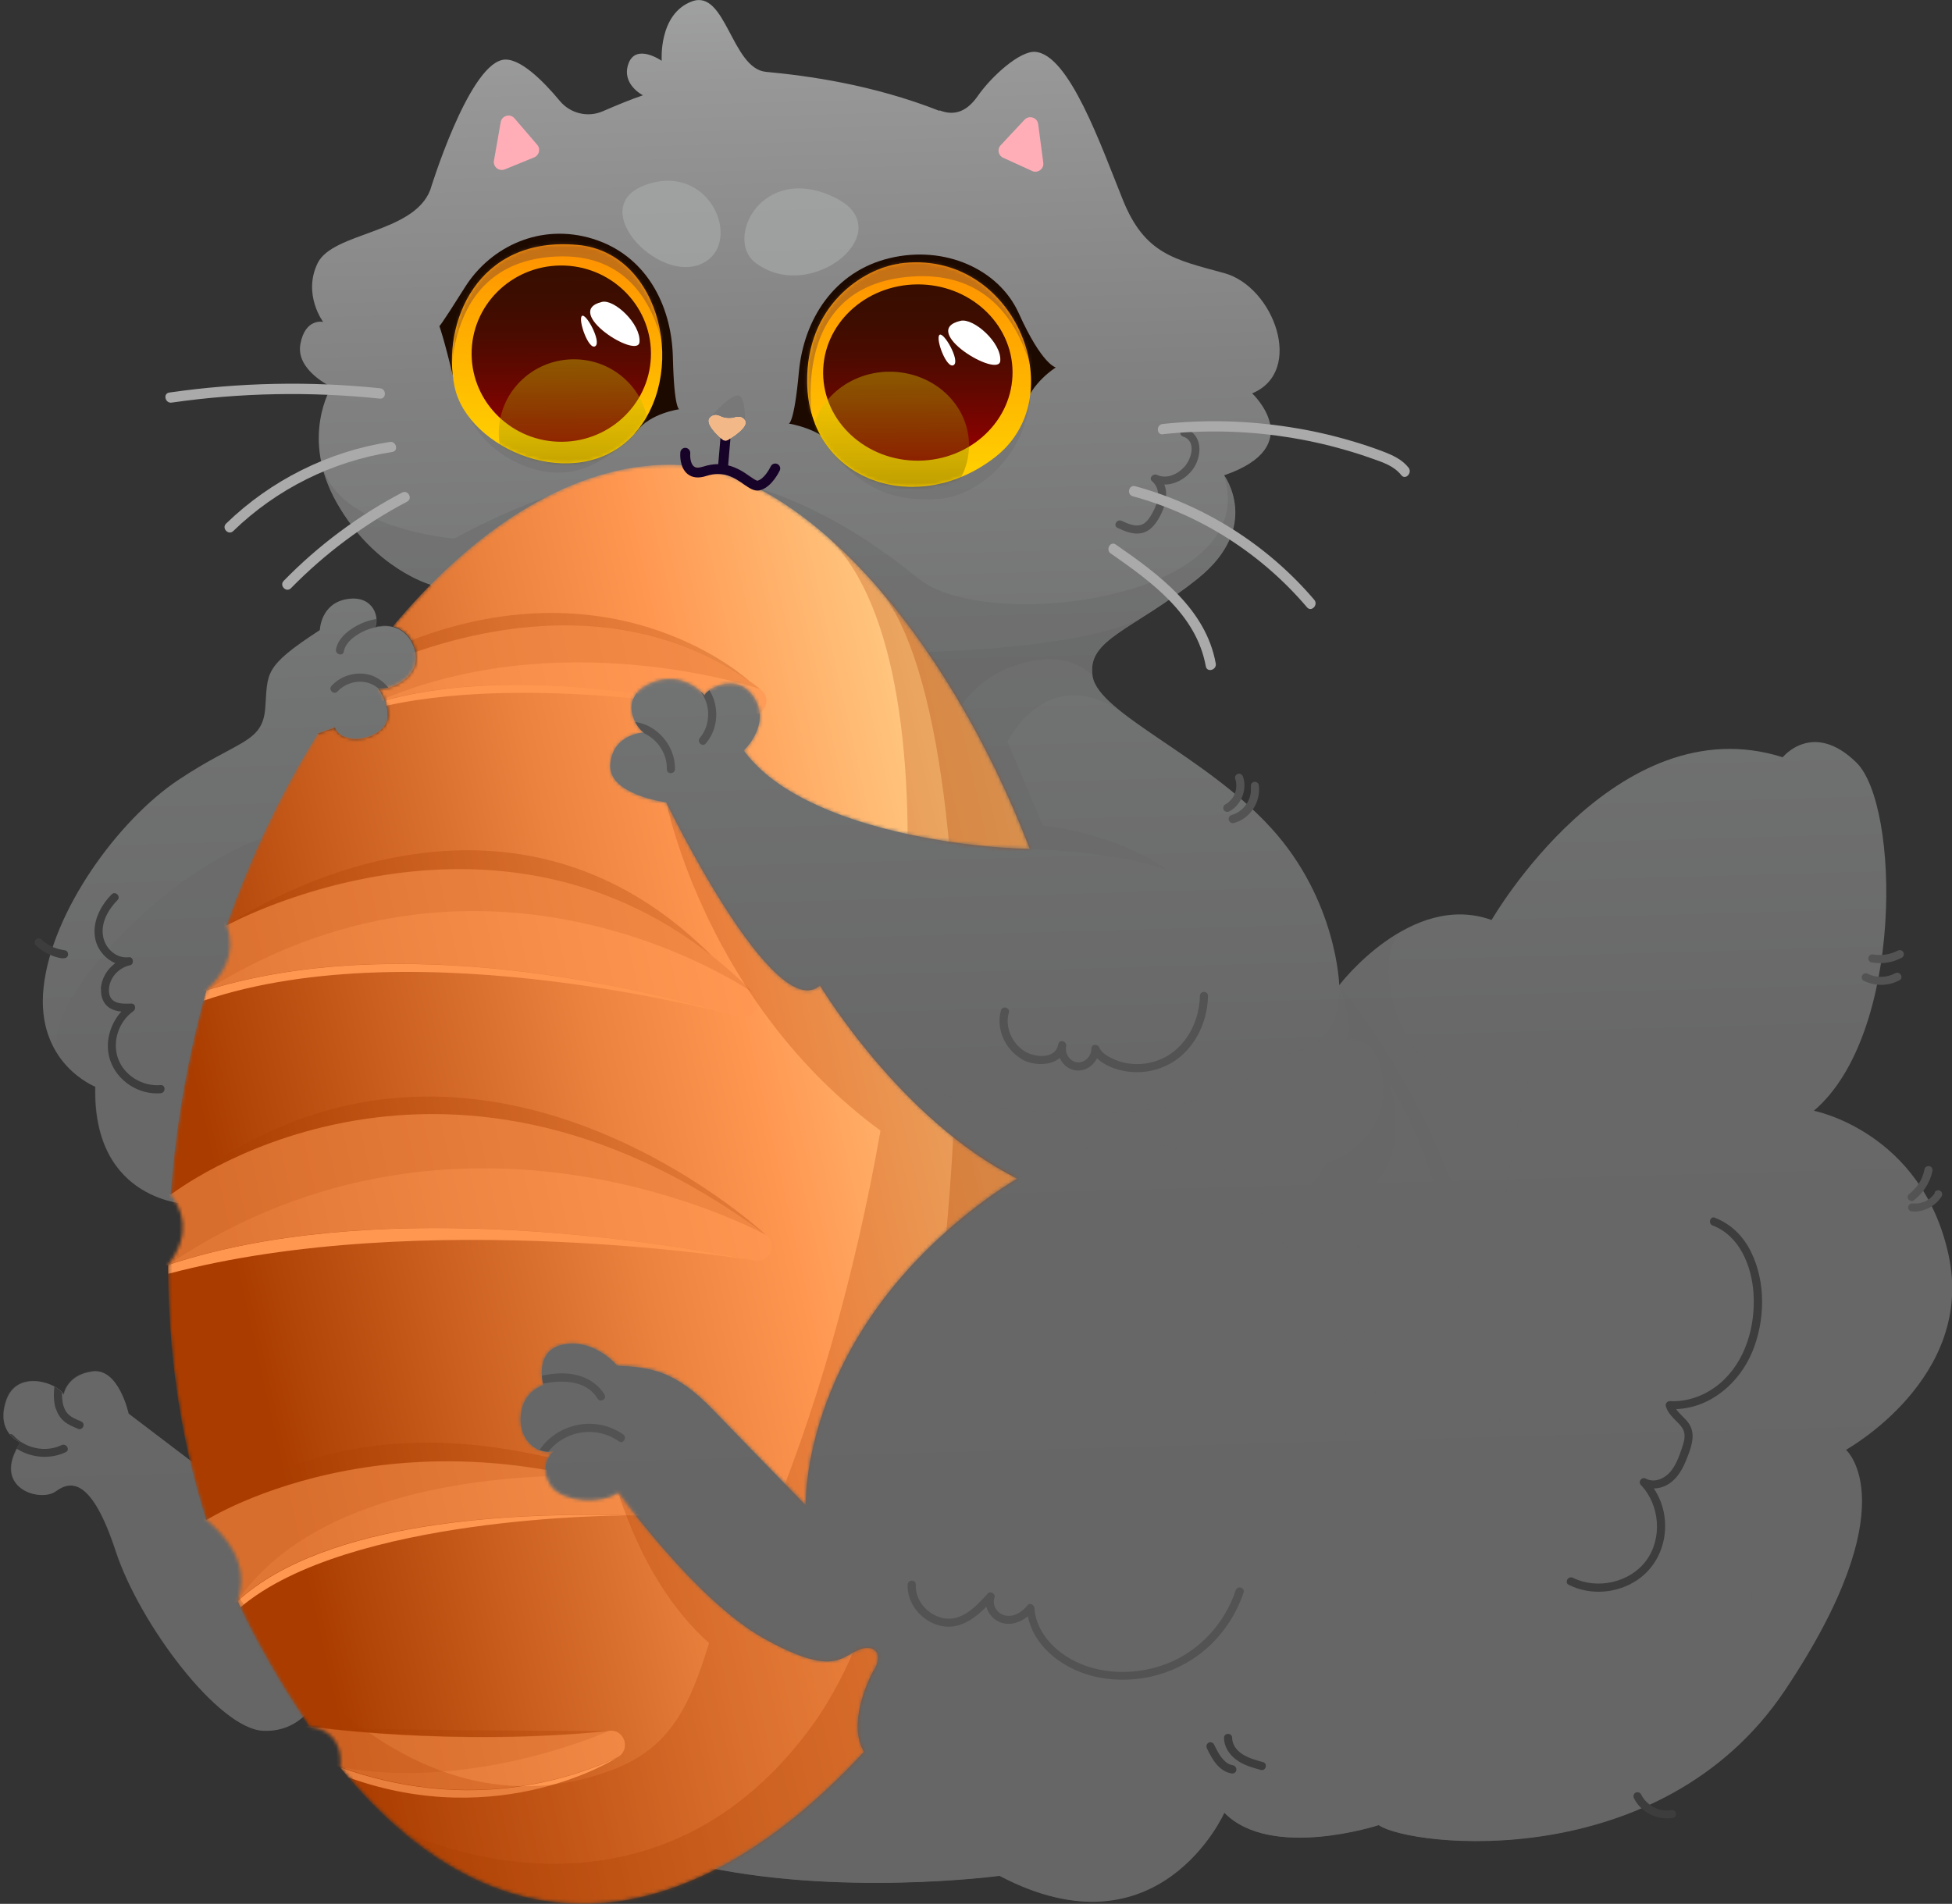 <svg width="572" height="558" viewBox="0 0 572 558" fill="none" xmlns="http://www.w3.org/2000/svg">
<rect x="0" y="0" width="572" height="558" fill="#333333" stroke="none"/>
<path d="M275.299 32.336C280.025 34.195 283.58 32.336 286.488 28.172C290.77 22.067 298.89 14.952 303.252 15.194C313.27 15.76 322.682 42.847 329.065 58.654C335.447 74.461 344.172 76.078 358.715 80.04C373.297 84.001 382.386 108.904 366.915 115.292C366.915 115.292 383.598 130.776 358.715 139.306C358.715 139.306 369.944 154.506 350.837 169.707C331.731 184.907 318.36 187.333 320.178 198.248C321.995 209.164 352.978 221.332 372.408 242.597C391.838 263.862 392.444 288.765 392.444 288.765C392.444 288.765 413.409 261.113 437.081 269.643C437.081 269.643 473.517 206.455 522.395 221.939C522.395 221.939 531.201 210.983 543.966 223.475C556.731 235.926 557.943 303.076 531.524 325.553C531.524 325.553 563.113 331.617 570.99 367.8C578.867 403.942 540.936 424.923 540.936 424.923C540.936 424.923 559.437 441.013 523.041 495.428C486.605 549.803 413.127 541.313 404.038 534.925C404.038 534.925 372.449 545.275 358.795 531.287C358.795 531.287 339.688 574.423 292.911 549.803C292.911 549.803 245.245 556.19 203.355 546.447C161.466 536.745 94.37 495.105 94.37 495.105C94.37 495.105 90.128 507.88 77.081 507.273C64.033 506.667 40.968 475.983 33.979 454.718C26.991 433.453 20.932 433.736 16.367 437.092C11.803 440.447 -2.74 436.162 6.026 422.821C6.026 422.821 -1.366 419.991 1.865 410.45C5.097 400.95 17.458 405.599 18.67 408.833C18.67 408.833 19.478 402.971 27.153 401.961C34.828 400.95 37.696 414.331 37.696 414.331L65.407 435.394L55.469 352.963C55.469 352.963 27.153 352.559 27.96 318.519C27.96 318.519 10.348 311.646 12.772 289.371C15.196 267.096 34.626 240.373 52.238 228.609C69.85 216.845 76.919 217.856 77.727 207.547C78.535 197.238 76.919 195.58 93.724 184.665C93.724 184.665 93.925 176.782 101.803 175.569C109.68 174.356 111.295 181.431 109.882 183.856C109.882 183.856 117.96 181.229 121.232 189.516C124.464 197.804 114.971 202.493 110.891 201.887C110.891 201.887 116.143 209.164 112.103 213.449C108.064 217.734 99.742 217.694 98.127 213.247L93.198 215.026L105.802 240.373L158.436 218.705L126.039 171.324C126.039 171.324 109.639 166.675 98.733 147.432C87.785 128.188 97.117 113.392 97.117 113.392C97.117 113.392 86.574 108.541 88.028 100.819C89.442 93.138 94.693 94.351 94.693 94.351C94.693 94.351 88.634 86.265 93.077 77.129C97.521 68.033 121.192 68.437 126.08 55.662C126.08 55.662 136.987 19.924 147.126 17.58C152.013 16.448 159.244 23.805 164.051 29.587C167.121 33.265 172.211 34.519 176.614 32.618C180.613 30.88 185.339 28.94 188.409 27.929C188.409 27.929 181.946 24.695 184.168 18.631C186.39 12.567 193.903 17.822 193.903 17.822C193.903 17.822 192.893 4.037 202.79 0.398C212.687 -3.24 214.383 20.086 224.442 21.056C236.56 22.188 255.586 24.735 275.299 32.497V32.336Z" fill="url(#paint0_linear_65_19579)"/>
<g style="mix-blend-mode:screen" opacity="0.67">
<path d="M221.21 76.886C212.444 70.054 223.028 48.062 243.952 57.562C264.917 67.022 237.691 89.742 221.21 76.886Z" fill="#A7A8A8"/>
</g>
<g style="mix-blend-mode:screen" opacity="0.67">
<path d="M207.112 76.442C217.171 69.609 207.516 47.577 189.136 54.207C170.757 60.837 194.469 85.052 207.112 76.442Z" fill="#A7A8A8"/>
</g>
<g style="mix-blend-mode:multiply" opacity="0.41">
<path d="M502.601 430.057C502.601 430.057 480.748 447.684 453.723 417.282C426.699 386.881 448.27 315.204 448.27 315.204C414.217 331.011 399.715 283.994 410.258 273.2C399.594 279.345 392.404 288.765 392.404 288.765C393.939 310.353 371.762 309.423 371.762 309.423C358.997 332.83 275.218 331.011 255.505 309.746C235.793 288.482 236.56 313.708 236.56 313.708L182.835 264.549L150.761 230.145L153.589 220.604L136.34 227.72C138.885 240.09 144.177 265.802 145.106 270.047C146.318 275.707 250.012 353.084 250.012 353.084C250.012 353.084 291.214 349.446 298.122 345.443C305.03 341.482 326.439 328.343 352.736 339.299C379.033 350.254 414.258 442.509 386.021 487.787C357.785 533.066 340.173 513.014 340.173 513.014C307.978 533.672 278.854 504.807 278.854 504.807C266.695 512.69 253.97 497.813 256.192 489.404C258.414 480.996 224.522 492.356 224.522 492.356C224.522 492.356 169.262 464.42 163.486 459.246C157.709 454.071 127.049 425.529 127.049 425.529L138.885 303.682C138.885 303.682 118.849 241.707 88.472 243.203C58.136 244.739 10.51 292.969 17.094 309.302C21.619 315.972 27.839 318.438 27.839 318.438C27.031 352.478 55.348 352.882 55.348 352.882L65.285 435.313L37.575 414.25C37.575 414.25 34.747 400.869 27.031 401.88C19.356 402.89 18.548 408.752 18.548 408.752C17.337 405.518 4.976 400.869 1.744 410.369C-1.487 419.87 5.905 422.74 5.905 422.74C-2.901 436.121 11.681 440.366 16.246 437.011C20.811 433.655 26.87 433.372 33.858 454.637C40.846 475.902 63.912 506.586 76.96 507.192C90.007 507.799 94.249 495.024 94.249 495.024C94.249 495.024 161.345 536.664 203.234 546.366C245.124 556.069 292.79 549.722 292.79 549.722C339.527 574.342 358.674 531.206 358.674 531.206C372.328 545.194 403.916 534.844 403.916 534.844C410.178 539.211 446.695 544.587 480.828 529.993C538.795 501.411 502.601 430.057 502.601 430.057Z" fill="#666666"/>
</g>
<g style="mix-blend-mode:multiply" opacity="0.41">
<path d="M165.627 179.773L226.34 178.803C226.34 178.803 261.241 223.758 262.453 224.971C263.665 226.183 301.758 248.823 301.758 248.823C332.256 250.197 341.991 255.048 341.991 255.048C326.52 243.81 305.555 241.99 305.555 241.99L295.214 217.37C295.214 217.37 307.049 193.074 329.509 209.366C329.509 209.366 329.549 209.366 329.59 209.406C324.298 205.363 320.662 201.725 320.097 198.208C318.279 187.252 331.65 184.827 350.757 169.666C369.864 154.466 358.634 139.265 358.634 139.265C370.469 175.73 289.114 185.756 269.28 169.666C249.446 153.576 226.623 140.801 198.993 138.497C171.363 136.193 133.189 157.821 133.189 157.821C133.189 157.821 98.652 155.396 94.168 135.627C94.935 139.225 96.309 143.146 98.652 147.27C109.599 166.513 125.959 171.162 125.959 171.162L134.038 183.007L134.442 183.331V183.614L155.326 214.177L165.505 179.733L165.627 179.773Z" fill="#666666"/>
</g>
<g style="mix-blend-mode:multiply" opacity="0.45">
<path d="M261.241 517.542C261.241 517.542 255.182 517.542 253.203 513.499L132.583 516.854C154.68 528.538 182.148 541.515 203.234 546.407C241.367 555.26 284.267 550.773 291.659 549.883C251.062 551.218 261.201 517.542 261.201 517.542H261.241Z" fill="#666666"/>
</g>
<g style="mix-blend-mode:multiply" opacity="0.45">
<path d="M246.053 190.001C234.217 186.969 275.824 218.543 275.824 218.543C275.824 218.543 280.066 201.24 296.789 195.297C313.472 189.355 320.178 198.168 320.178 198.168C318.925 190.689 324.783 187.212 334.679 180.905C318.36 190.567 257.969 192.993 246.093 189.961L246.053 190.001Z" fill="#666666"/>
</g>
<mask id="mask0_65_19579" style="mask-type:luminance" maskUnits="userSpaceOnUse" x="49" y="136" width="253" height="422">
<path d="M240.317 288.886C226.865 300.65 195.276 235.199 195.276 235.199C195.276 235.199 178.068 232.975 178.876 223.96C179.684 214.945 188.813 214.743 188.813 214.743C186.794 213.934 180.734 204.798 190.429 200.391C200.124 195.984 206.425 203.787 206.425 203.787C207.435 201.563 216.565 196.914 221.21 204.798C225.855 212.681 217.978 219.998 217.978 219.998C234.177 242.476 282.126 248.54 301.798 248.823C277.197 184.988 234.056 136.274 196.327 136.233C168.535 136.233 140.582 153.738 116.627 181.875L115.133 183.654C117.355 184.22 119.778 185.676 121.232 189.395C124.464 197.682 114.971 202.372 110.891 201.765C110.891 201.765 116.143 209.042 112.103 213.328C108.064 217.572 99.742 217.572 98.127 213.126L93.279 214.864L92.31 216.4C82.09 232.935 73.324 251.491 66.416 271.219C69.487 279.749 65.003 286.218 60.478 290.22C55.106 309.544 51.511 329.758 50.057 350.133C53.086 354.014 56.479 361.372 49.289 370.71C49.289 396.139 52.844 421.487 60.478 445.501C65.528 449.503 73.566 457.992 69.608 469.191C71.425 473.193 73.365 477.155 75.465 481.036C80.474 490.294 85.564 498.581 90.734 506.02C94.451 506.505 100.55 508.729 99.742 517.946C149.873 579.314 206.587 563.911 253.243 513.418C248.638 505.656 253.809 493.609 256.192 489.323C259.02 484.27 255.99 481.44 251.143 483.664C246.295 485.887 243.468 491.143 223.634 480.025C203.8 468.867 181.138 437.294 181.138 437.294C177.301 440.73 164.536 440.73 161.102 434.868C157.669 429.006 162.314 425.166 162.314 425.166C158.477 426.581 152.175 422.942 152.579 415.221C152.983 407.539 159.244 405.922 159.244 405.922C159.244 405.922 156.215 395.573 165.303 393.956C174.392 392.339 180.896 400.222 180.896 400.222C190.631 400.626 197.902 401.637 209.011 413.199C220.119 424.761 236.116 441.134 236.116 441.134C236.116 441.134 234.298 391.692 288.75 351.588C291.982 349.203 295.052 347.182 298.082 345.363C263.988 328.302 240.276 288.765 240.276 288.765L240.317 288.886Z" fill="white"/>
</mask>
<g mask="url(#mask0_65_19579)">
<path d="M256.192 489.404C259.02 484.351 255.99 481.521 251.143 483.744C246.295 485.968 243.468 491.223 223.634 480.106C203.8 468.948 181.138 437.375 181.138 437.375C177.301 440.811 164.536 440.811 161.102 434.949C157.669 429.087 162.314 425.246 162.314 425.246C158.477 426.661 152.175 423.023 152.579 415.301C152.983 407.62 159.244 406.003 159.244 406.003C159.244 406.003 156.215 395.654 165.303 394.037C174.392 392.42 180.896 400.303 180.896 400.303C190.631 400.707 197.902 401.718 209.011 413.28C220.119 424.842 236.116 441.215 236.116 441.215C236.116 441.215 234.298 391.773 288.75 351.669C291.982 349.284 295.052 347.263 298.082 345.443C263.988 328.383 240.276 288.845 240.276 288.845C226.825 300.61 195.236 235.158 195.236 235.158C195.236 235.158 178.028 232.935 178.836 223.919C179.644 214.904 188.773 214.702 188.773 214.702C186.753 213.894 180.694 204.757 190.389 200.35C200.083 195.944 206.385 203.746 206.385 203.746C207.395 201.523 216.524 196.874 221.17 204.757C225.815 212.64 217.938 219.958 217.938 219.958C234.136 242.435 282.085 248.499 301.758 248.782C277.157 184.948 234.015 136.233 196.286 136.193C168.495 136.193 140.541 153.698 116.587 181.835L115.092 183.614C117.314 184.18 119.738 185.635 121.192 189.354C124.424 197.642 114.931 202.331 110.851 201.725C110.851 201.725 116.102 209.002 112.063 213.287C108.023 217.532 99.702 217.532 98.086 213.085L93.239 214.823L92.269 216.36C47.633 288.482 30.909 398.605 75.384 481.036C130.725 583.599 198.791 572.28 253.162 513.458C248.557 505.696 253.728 493.649 256.111 489.364L256.192 489.404Z" fill="url(#paint1_linear_65_19579)"/>
<g style="mix-blend-mode:screen" opacity="0.65">
<path d="M107.821 196.914C107.821 196.914 172.251 163.036 222.907 202.049C226.502 204.798 223.917 210.498 219.513 209.447C191.722 202.857 133.997 192.75 96.672 211.266C46.057 236.371 66.416 271.219 66.416 271.219C66.416 271.219 153.548 223.111 220.766 291.029C223.795 294.101 220.806 299.195 216.686 297.982C186.996 289.25 117.031 272.675 60.478 290.22C-13.404 313.142 50.057 350.133 50.057 350.133C50.057 350.133 127.292 289.816 224.482 361.978C228.037 364.606 225.573 370.266 221.25 369.417C186.955 362.787 108.145 351.184 49.289 370.71C-27.986 396.382 60.478 445.501 60.478 445.501C60.478 445.501 121.596 406.731 206.991 445.501C206.991 445.501 107.256 434.868 69.608 469.191C31.919 503.513 90.734 506.02 90.734 506.02C90.734 506.02 132.583 512.003 178.553 507.273C183.239 506.788 184.976 513.216 180.694 515.156C163.486 522.999 134.926 530.398 99.742 517.946C41.251 497.207 7.44 464.218 7.44 464.218L-13 358.542L-8.759 336.267L25.82 256.302L61.246 214.945L107.781 196.914H107.821Z" fill="#FF9751"/>
</g>
<g style="mix-blend-mode:multiply" opacity="0.28">
<path d="M50.056 350.133C50.056 350.133 127.292 289.816 224.482 361.978C224.482 361.978 136.017 279.143 50.056 350.133Z" fill="#AA3C00"/>
</g>
<g style="mix-blend-mode:multiply" opacity="0.28">
<path d="M178.553 507.354C178.553 507.354 106.811 507.192 90.734 506.101C90.734 506.101 132.583 512.084 178.553 507.354Z" fill="#AA3C00"/>
</g>
<g style="mix-blend-mode:multiply" opacity="0.28">
<path d="M60.478 445.541C60.478 445.541 99.985 420.517 159.81 430.825C159.769 429.33 160.214 428.117 160.739 427.147C90.653 410.935 60.478 445.541 60.478 445.541Z" fill="#AA3C00"/>
</g>
<g style="mix-blend-mode:multiply" opacity="0.28">
<path d="M121.677 191.133C142.682 183.776 183.885 174.76 219.392 199.502H219.433C219.433 199.502 181.421 164.209 120.344 187.737C120.627 188.263 120.95 188.748 121.192 189.395C121.434 190.001 121.596 190.567 121.677 191.133Z" fill="#AA3C00"/>
</g>
<g style="mix-blend-mode:multiply" opacity="0.28">
<path d="M208.486 280.073C208.486 280.073 208.445 280.032 208.405 279.992C144.823 216.238 66.457 271.26 66.457 271.26C66.457 271.26 143.45 228.771 208.486 280.073Z" fill="#AA3C00"/>
</g>
<g style="mix-blend-mode:multiply" opacity="0.15">
<path d="M50.056 350.133C50.056 350.133 -13.404 313.142 60.478 290.22C144.702 237.543 220.766 291.029 220.766 291.029C153.548 223.071 66.416 271.219 66.416 271.219C66.416 271.219 46.098 236.371 96.672 211.266C100.348 209.447 104.267 207.951 108.306 206.657C163.122 181.511 222.907 202.008 222.907 202.008C172.251 162.996 107.821 196.874 107.821 196.874L61.286 214.904L25.86 256.261L3.037 308.978L8.248 380.575L31.717 464.016C31.717 464.016 48.319 491.143 73.647 507.233C81.726 510.992 90.371 514.631 99.742 517.946C139.168 525.142 178.553 507.273 178.553 507.273C132.583 512.003 90.734 506.02 90.734 506.02C90.734 506.02 31.96 503.513 69.608 469.191C92.229 436.364 145.429 432.523 168.656 432.523C103.903 417.97 60.478 445.5 60.478 445.5C60.478 445.5 -27.987 396.382 49.289 370.71C135.694 312.617 224.442 361.978 224.442 361.978C127.251 289.816 50.016 350.133 50.016 350.133H50.056Z" fill="#AA3C00"/>
</g>
<g style="mix-blend-mode:screen">
<path d="M112.75 205.323C112.951 205.808 113.073 206.293 113.234 206.819C136.542 201.725 164.455 202.655 185.662 204.676C185.864 204.191 186.147 203.746 186.511 203.261C163.445 200.108 136.017 198.976 112.75 205.323Z" fill="#FF9751"/>
</g>
<g style="mix-blend-mode:screen">
<path d="M69.608 469.231C69.89 469.838 70.173 470.444 70.456 471.091C102.045 444.328 181.704 444.166 183.441 444.166C151.569 443.277 95.703 445.46 69.608 469.272V469.231Z" fill="#FF9751"/>
</g>
<g style="mix-blend-mode:screen">
<path d="M60.478 290.26C60.196 291.271 59.913 292.282 59.63 293.293C122.767 271.866 216.686 298.022 216.686 298.022C186.995 289.29 117.031 272.715 60.478 290.26Z" fill="#FF9751"/>
</g>
<g style="mix-blend-mode:screen">
<path d="M180.694 515.237C163.486 523.08 134.926 530.478 99.742 518.027C100.51 518.997 101.318 520.008 102.085 520.938C146.762 537.068 180.653 515.237 180.653 515.237H180.694Z" fill="#FF9751"/>
</g>
<g style="mix-blend-mode:screen">
<path d="M49.289 370.751C49.289 371.6 49.289 372.489 49.289 373.338C124.181 353.529 221.21 369.457 221.21 369.457C186.915 362.787 108.104 351.225 49.249 370.751H49.289Z" fill="#FF9751"/>
</g>
<g style="mix-blend-mode:multiply" opacity="0.25">
<path d="M325.187 122.165L243.145 157.983C262.938 177.59 268.634 223.394 264.917 275.949L195.277 235.199C195.277 235.199 206.951 293.858 258.01 331.375C250.618 373.662 238.58 415.989 224.078 449.543C195.64 420.112 168.091 397.716 181.098 437.375C188.046 458.518 197.619 472.465 207.759 481.562C202.063 500.279 196.286 512.407 179.28 518.795C113.436 543.496 67.022 463.41 67.022 463.41L53.207 561.324L212.929 648L384.325 514.671L423.185 197.44L325.227 122.165H325.187Z" fill="#AA3C00"/>
</g>
<g style="mix-blend-mode:multiply" opacity="0.28">
<path d="M257.566 172.658C293.598 214.5 286.569 439.275 237.853 505.939C189.177 572.603 117.597 536.461 117.597 536.461L123.818 573.857L260.393 582.346C260.393 582.346 388.324 534.561 385.86 467.291C383.436 400.06 349.424 281.205 349.424 281.205C349.424 281.205 315.411 176.418 310.564 176.418C305.716 176.418 257.525 172.658 257.525 172.658H257.566Z" fill="#AA3C00"/>
</g>
</g>
<path d="M199.356 132.595C199.437 131.786 200.124 131.18 200.932 131.261C201.74 131.342 202.305 132.029 202.265 132.837C202.184 133.565 202.265 135.869 203.315 136.678C203.881 137.123 204.81 137.163 206.062 136.759C207.678 136.233 209.132 136.031 210.465 136.031L211.111 128.512C211.192 127.703 211.919 127.137 212.687 127.178C213.495 127.258 214.1 127.946 214.02 128.754L213.373 136.395C215.999 137.042 218.059 138.416 219.635 139.548C220.402 140.074 221.654 140.963 221.978 140.882C223.755 140.478 225.411 137.648 225.855 136.678C226.219 135.95 227.067 135.667 227.794 135.991C228.521 136.355 228.845 137.203 228.481 137.931C228.239 138.416 226.259 142.419 223.23 143.51C223.028 143.591 222.826 143.631 222.624 143.712C221.008 144.076 219.594 143.065 217.938 141.933C215.353 140.114 212.121 137.85 206.951 139.508C204.688 140.236 202.871 140.033 201.497 138.942C199.033 136.961 199.316 132.999 199.356 132.554V132.595Z" fill="#180328"/>
<path d="M231.107 124.146C231.107 124.146 232.682 124.509 234.096 109.066C235.51 93.623 244.397 79.595 260.636 75.673C276.834 71.752 292.709 78.908 298.526 91.804C305.393 107.004 309.392 107.692 309.392 107.692C309.392 107.692 302.242 112.058 299.94 119.618C295.941 132.757 248.194 136.678 244.558 131.18C240.923 125.682 231.147 124.146 231.147 124.146H231.107Z" fill="#1C0A01"/>
<path d="M199.074 119.941C199.074 119.941 197.539 120.224 197.175 104.7C196.811 89.176 189.136 74.784 173.786 70.014C158.436 65.243 143.773 72.237 136.259 84.163C128.746 96.13 128.746 95.564 128.746 95.564C128.746 95.564 129.958 98.596 133.149 111.896C136.34 125.197 182.754 131.665 186.592 126.41C190.429 121.114 199.074 119.941 199.074 119.941Z" fill="#1C0A01"/>
<g style="mix-blend-mode:multiply" opacity="0.31">
<path d="M133.23 110.441C133.23 110.441 135.613 131.301 156.336 137.446C177.058 143.591 189.217 121.397 189.217 121.397L133.23 110.481V110.441Z" fill="#666666"/>
</g>
<g style="mix-blend-mode:multiply" opacity="0.31">
<path d="M240.842 128.269C252.193 145.37 264.756 147.068 275.662 146.138C286.569 145.208 301.192 133.403 302.081 114.564C302.97 95.766 240.882 128.269 240.882 128.269H240.842Z" fill="#666666"/>
</g>
<path d="M263.463 77.25C296.87 72.48 314.765 115.656 291.82 133.808C268.876 151.96 236.924 141.085 236.52 112.139C236.197 89.378 253.041 78.746 263.463 77.291V77.25Z" fill="url(#paint2_linear_65_19579)"/>
<path d="M169.383 71.792C194.105 74.137 201.82 110.441 185.339 127.744C168.899 145.046 137.027 131.827 133.189 113.271C129.352 94.715 139.855 69.003 169.343 71.792H169.383Z" fill="url(#paint3_linear_65_19579)"/>
<mask id="mask1_65_19579" style="mask-type:luminance" maskUnits="userSpaceOnUse" x="236" y="76" width="67" height="67">
<path d="M263.463 77.25C296.87 72.48 314.765 115.656 291.82 133.808C268.876 151.96 236.924 141.085 236.52 112.139C236.197 89.378 253.041 78.746 263.463 77.291V77.25Z" fill="white"/>
</mask>
<g mask="url(#mask1_65_19579)">
<path style="mix-blend-mode:multiply" d="M296.708 108.945C296.829 123.216 284.509 134.899 269.159 135.021C253.849 135.142 241.327 123.661 241.205 109.43C241.084 95.159 253.405 83.476 268.755 83.355C284.065 83.233 296.587 94.715 296.708 108.945Z" fill="url(#paint4_linear_65_19579)"/>
<path style="mix-blend-mode:screen" opacity="0.32" d="M283.943 130.371C284.024 142.297 273.723 152.081 260.918 152.162C248.113 152.283 237.61 142.661 237.53 130.735C237.449 118.809 247.749 109.026 260.555 108.945C273.36 108.864 283.863 118.445 283.943 130.371Z" fill="url(#paint5_linear_65_19579)"/>
<g style="mix-blend-mode:multiply" opacity="0.47">
<path d="M238.58 126.531C238.58 126.531 229.087 83.759 267.139 81.05C305.716 78.342 304.545 125.965 304.545 125.965C304.545 125.965 324.338 63.667 307.817 42.928C291.295 22.189 280.954 -11.285 256.717 3.147C232.48 17.62 221.291 66.133 221.291 66.133L238.58 126.531Z" fill="#834A2C"/>
</g>
<path d="M281.479 94.028C285.276 93.138 293.517 100.415 293.113 105.751C292.709 111.088 268.997 96.898 281.479 94.028Z" fill="white"/>
<path d="M275.259 98.192C276.39 96.898 281.479 105.751 279.46 107.005C277.44 108.258 274.128 99.485 275.259 98.192Z" fill="white"/>
</g>
<mask id="mask2_65_19579" style="mask-type:luminance" maskUnits="userSpaceOnUse" x="132" y="71" width="63" height="65">
<path d="M169.383 71.792C194.105 74.137 201.82 110.441 185.339 127.744C168.899 145.046 137.027 131.827 133.189 113.271C129.352 94.715 139.855 69.003 169.343 71.792H169.383Z" fill="white"/>
</mask>
<g mask="url(#mask2_65_19579)">
<path style="mix-blend-mode:multiply" d="M190.752 103.447C190.873 117.718 179.199 129.361 164.697 129.482C150.196 129.603 138.32 118.122 138.198 103.851C138.077 89.58 149.751 77.937 164.253 77.816C178.755 77.695 190.631 89.176 190.752 103.447Z" fill="url(#paint6_linear_65_19579)"/>
<path style="mix-blend-mode:screen" opacity="0.32" d="M190.106 126.733C190.187 138.659 180.451 148.402 168.293 148.523C156.174 148.604 146.237 139.023 146.156 127.097C146.075 115.171 155.811 105.428 167.969 105.307C180.128 105.185 190.025 114.807 190.106 126.733Z" fill="url(#paint7_linear_65_19579)"/>
<g style="mix-blend-mode:multiply" opacity="0.47">
<path d="M132.583 120.467C132.583 120.467 126.039 77.007 162.839 75.188C200.326 73.329 195.963 122.852 195.963 122.852C195.963 122.852 216.888 57.077 201.255 36.297C185.622 15.518 175.806 -17.956 152.862 -3.483C129.917 10.95 119.334 59.462 119.334 59.462L132.583 120.467Z" fill="#834A2C"/>
</g>
<path d="M176.372 88.489C179.967 87.6 187.763 94.876 187.399 100.213C187.036 105.549 164.536 91.359 176.372 88.489Z" fill="white"/>
<path d="M170.474 92.653C171.565 91.359 176.372 100.213 174.433 101.466C172.534 102.719 169.383 93.947 170.474 92.653Z" fill="white"/>
</g>
<g style="mix-blend-mode:multiply" opacity="0.31">
<path d="M208.284 122.205C208.284 122.205 213.05 116.545 215.838 115.939C218.584 115.332 218.261 123.094 218.261 123.094L211.636 124.833L208.324 122.245L208.284 122.205Z" fill="#666666"/>
</g>
<path d="M215.434 122.326C213.979 122.771 212.364 122.65 211.031 122.003C210.142 121.558 209.051 121.437 208.122 122.326C206.426 123.943 210.101 127.42 211.717 128.795C212.162 129.158 212.768 129.199 213.252 128.916C215.151 127.784 219.594 124.833 218.18 123.054C217.413 122.084 216.363 122.043 215.393 122.326H215.434Z" fill="#F9D4B9"/>
<g style="mix-blend-mode:multiply">
<path d="M215.434 122.326C213.979 122.771 212.364 122.65 211.031 122.003C210.142 121.558 209.051 121.437 208.122 122.326C206.426 123.943 210.101 127.42 211.717 128.795C212.162 129.158 212.768 129.199 213.252 128.916C215.151 127.784 219.594 124.833 218.18 123.054C217.413 122.084 216.363 122.043 215.393 122.326H215.434Z" fill="#F3B888"/>
</g>
<g style="mix-blend-mode:multiply">
<path d="M211.758 128.835C212.202 129.199 212.808 129.239 213.293 128.956C214.908 127.986 218.302 125.763 218.463 123.984C213.333 127.46 210.303 127.501 207.759 123.822C208.122 125.56 210.505 127.784 211.758 128.835Z" fill="#F3B888"/>
</g>
<path d="M147.934 49.638L156.538 46.121C157.992 45.515 158.477 43.655 157.426 42.442L150.761 34.68C149.469 33.184 147.045 33.872 146.722 35.812L144.742 47.091C144.419 48.87 146.197 50.326 147.893 49.638H147.934Z" fill="#FFAEB8"/>
<path d="M302.404 50.083L293.961 46.243C292.507 45.596 292.144 43.696 293.234 42.564L300.223 35.085C301.556 33.67 303.979 34.438 304.222 36.378L305.716 47.698C305.959 49.517 304.101 50.851 302.444 50.124L302.404 50.083Z" fill="#FFAEB8"/>
<g style="mix-blend-mode:multiply" opacity="0.45">
<path d="M435.303 468.948C435.303 468.948 459.985 373.742 392.404 288.765C392.404 288.765 396.969 299.72 394.545 304.855C394.545 304.855 403.351 302.429 405.169 316.093C406.987 329.758 396.363 338.894 388.768 340.713C388.768 340.713 381.215 354.701 369.5 355.308C369.5 355.308 392.727 385.992 403.351 409.399C403.351 409.399 391.798 358.744 402.745 347.141C413.692 335.579 406.987 317.023 406.987 317.023C406.987 317.023 443.423 372.934 421.973 449.099C400.523 525.263 358.715 531.246 358.715 531.246C372.368 545.234 403.957 534.885 403.957 534.885C409.249 538.604 436.192 542.93 464.994 535.41C462.732 535.289 408.724 517.461 435.344 468.989L435.303 468.948Z" fill="#666666"/>
</g>
<path d="M299.213 310.353C302.363 312.253 307.696 312.576 310.523 310.07C311.372 311.929 312.987 313.385 315.128 313.708C317.835 314.112 320.339 312.455 321.47 310.151C323.652 312.334 327.085 313.546 329.953 313.991C333.993 314.638 338.113 314.072 341.829 312.293C349.504 308.655 353.867 300.165 353.988 291.878C353.988 290.341 351.645 290.341 351.605 291.878C351.484 298.912 348.05 306.027 341.829 309.625C338.759 311.363 335.124 312.131 331.609 311.808C329.913 311.646 328.176 311.242 326.641 310.555C325.065 309.868 322.844 308.736 322.157 307.078C321.672 305.906 319.814 305.946 319.814 307.402C319.814 309.625 317.754 311.727 315.451 311.323C313.351 310.959 311.977 308.614 312.422 306.633C312.664 305.138 310.483 304.491 310.119 305.987C309.311 310.797 302.727 309.908 299.819 307.846C296.385 305.38 294.446 300.893 295.617 296.769C296.021 295.273 293.759 294.667 293.315 296.122C291.78 301.54 294.527 307.482 299.253 310.312L299.213 310.353Z" fill="#535353"/>
<path d="M334.397 156.285C336.821 155.84 338.396 153.94 339.567 151.919C341.264 149.008 342.476 145.168 341.183 142.014C344.374 142.055 347.485 140.276 349.464 137.648C352.292 133.889 352.615 127.38 347.323 125.641C345.869 125.156 345.223 127.461 346.677 127.946C350.676 129.239 349.181 134.495 347.081 136.799C345.142 138.982 341.87 140.519 339.042 139.184C337.911 138.659 336.497 140.114 337.588 141.044C340.456 143.51 339.325 147.432 337.709 150.302C336.901 151.757 335.891 153.455 334.154 153.9C332.296 154.345 330.277 153.374 328.661 152.647C327.287 152 326.075 154.062 327.449 154.708C329.59 155.679 331.933 156.73 334.356 156.285H334.397Z" fill="#535353"/>
<path d="M364.41 466.725C364.895 465.269 362.592 464.623 362.108 466.078C358.876 475.861 351.322 484.068 341.668 487.707C331.852 491.426 319.855 490.9 311.21 484.594C306.888 481.44 303.495 476.791 303.131 471.334C303.05 470.404 301.798 469.595 301.111 470.485C299.536 472.465 296.991 474.123 294.365 473.436C292.144 472.829 290.649 470.444 291.417 468.221C291.82 467.089 290.205 466.199 289.437 467.048C286.125 470.727 281.803 475.417 276.309 474.244C271.785 473.274 268.149 469.11 268.351 464.42C268.391 462.884 266.048 462.884 265.968 464.42C265.766 469.999 269.967 475.053 275.299 476.427C280.833 477.842 285.317 474.649 289.033 470.929C289.558 472.91 291.093 474.689 293.032 475.457C295.86 476.589 298.93 475.578 301.192 473.719C303.171 483.3 312.462 489.728 321.713 491.588C333.347 493.932 345.707 490.536 354.392 482.411C358.997 478.085 362.471 472.627 364.451 466.644L364.41 466.725Z" fill="#535353"/>
<path d="M502.521 356.884C501.107 356.359 500.46 358.623 501.874 359.189C509.792 362.18 513.306 371.115 513.831 378.998C514.477 388.539 511.529 399.05 504.056 405.397C499.935 408.914 494.684 410.935 489.271 410.652C488.503 410.652 487.938 411.461 488.14 412.148C488.746 414.21 490.24 415.504 491.695 417C492.543 417.848 493.31 418.778 493.553 419.991C493.836 421.527 493.31 423.104 492.826 424.519C491.977 427.025 491.008 429.734 489.15 431.715C487.413 433.534 484.626 434.626 482.283 433.373C481.111 432.726 479.899 434.262 480.828 435.232C486.403 441.054 487.211 450.918 482.363 457.427C477.597 463.855 468.064 465.957 460.914 462.44C459.54 461.752 458.328 463.814 459.702 464.501C466.084 467.695 474.002 467.048 479.899 463.006C485.959 458.842 488.746 451.565 487.736 444.369C487.332 441.458 486.241 438.668 484.626 436.243C486.161 436.243 487.696 435.758 489.029 434.909C491.654 433.211 493.149 430.381 494.28 427.511C495.411 424.64 496.784 421.164 495.411 418.132C494.482 416.07 492.381 414.816 491.17 412.997C501.268 412.633 509.711 405.316 513.508 396.139C517.224 387.083 517.507 375.885 513.144 366.991C510.923 362.423 507.328 358.744 502.521 356.925V356.884Z" fill="#3D3D3D"/>
<path d="M29.617 289.978C29.495 292.161 30.303 294.303 32.202 295.476C33.212 296.082 34.383 296.365 35.555 296.486C32.121 300.287 30.627 305.825 32.283 310.757C34.343 316.862 40.685 320.945 47.067 320.419C48.602 320.298 48.602 317.913 47.067 318.034C41.776 318.479 36.322 315.245 34.545 310.11C32.848 305.178 34.828 299.357 39.069 296.365C39.958 295.718 39.715 294.101 38.463 294.142C37.009 294.182 35.434 294.263 34.06 293.737C32.242 293.05 31.758 291.352 31.96 289.533C32.323 286.258 34.949 283.59 38.1 282.903C39.392 282.62 39.15 280.396 37.776 280.558C34.101 281.003 30.869 278.052 30.223 274.494C29.455 270.492 31.717 266.57 34.424 263.821C35.514 262.73 33.818 261.032 32.727 262.123C29.334 265.56 26.789 270.573 28.001 275.545C28.728 278.537 30.99 281.124 33.777 282.296C31.354 284.075 29.698 286.865 29.536 289.937L29.617 289.978Z" fill="#3D3D3D"/>
<path d="M556.084 278.618C553.943 279.75 551.318 280.154 548.975 279.75C548.329 279.628 547.682 279.911 547.521 280.599C547.359 281.164 547.723 281.933 548.369 282.054C551.439 282.62 554.549 282.175 557.296 280.679C557.862 280.396 558.023 279.588 557.741 279.062C557.417 278.496 556.69 278.335 556.125 278.618H556.084Z" fill="#535353"/>
<path d="M555.357 285.247C552.893 286.582 549.823 286.662 547.319 285.409C546.753 285.126 546.026 285.247 545.703 285.854C545.38 286.379 545.541 287.188 546.147 287.471C549.46 289.088 553.338 289.048 556.61 287.309C557.943 286.582 556.771 284.52 555.398 285.247H555.357Z" fill="#535353"/>
<path d="M560.73 351.871C563.517 349.729 565.537 346.697 566.264 343.26C566.385 342.654 566.102 341.926 565.416 341.805C564.81 341.684 564.083 341.967 563.961 342.654C563.8 343.422 563.598 344.15 563.315 344.837C563.315 344.837 563.194 345.12 563.275 344.958C563.275 345.039 563.194 345.12 563.194 345.201C563.113 345.363 563.032 345.524 562.952 345.686C562.79 346.05 562.588 346.373 562.386 346.697C562.184 347.02 561.982 347.303 561.74 347.627C561.74 347.627 561.619 347.788 561.74 347.667C561.659 347.748 561.619 347.829 561.538 347.91C561.417 348.071 561.295 348.193 561.174 348.314C560.932 348.597 560.649 348.88 560.366 349.163C560.245 349.284 560.084 349.405 559.962 349.527C559.882 349.567 559.841 349.648 559.76 349.688C559.76 349.688 559.478 349.931 559.599 349.81C559.074 350.214 558.831 350.82 559.154 351.427C559.437 351.912 560.285 352.235 560.77 351.871H560.73Z" fill="#535353"/>
<path d="M566.991 349.607C566.991 349.607 566.789 349.931 566.668 350.093C566.587 350.214 566.627 350.133 566.668 350.093C566.627 350.173 566.547 350.254 566.506 350.295C566.304 350.537 566.062 350.78 565.779 351.022C565.698 351.103 565.658 351.144 565.577 351.225C565.577 351.225 565.335 351.427 565.415 351.346C565.496 351.265 565.335 351.427 565.294 351.427C565.214 351.467 565.133 351.548 565.052 351.588C564.769 351.79 564.446 351.952 564.123 352.114C564.002 352.195 563.84 352.235 563.678 352.316C563.678 352.316 563.679 352.316 563.598 352.316C563.517 352.316 563.436 352.397 563.315 352.397C562.992 352.518 562.628 352.599 562.265 352.68C562.184 352.68 562.103 352.68 562.022 352.72C562.022 352.72 561.699 352.761 561.861 352.72C562.022 352.72 561.699 352.72 561.699 352.72C561.618 352.72 561.538 352.72 561.457 352.72C561.093 352.72 560.689 352.72 560.326 352.72C559.72 352.68 559.114 353.286 559.154 353.893C559.154 354.58 559.679 355.025 560.326 355.065C563.759 355.308 567.152 353.529 568.97 350.618C569.293 350.093 569.091 349.284 568.526 349.001C567.96 348.678 567.274 348.88 566.91 349.446L566.991 349.607Z" fill="#535353"/>
<path d="M489.635 530.559C486.161 531.125 482.444 529.104 480.869 525.87C480.586 525.304 479.778 525.142 479.253 525.425C478.647 525.789 478.526 526.476 478.809 527.042C480.869 531.247 485.716 533.551 490.281 532.823C490.927 532.702 491.25 531.934 491.129 531.368C490.927 530.68 490.321 530.438 489.675 530.519L489.635 530.559Z" fill="#3D3D3D"/>
<path d="M361.542 517.42C361.542 517.42 361.138 517.34 360.936 517.299C360.855 517.299 360.775 517.259 360.653 517.218C360.653 517.218 360.33 517.097 360.492 517.178C360.653 517.259 360.33 517.097 360.29 517.097C360.209 517.057 360.128 517.016 360.048 516.976C359.886 516.895 359.724 516.774 359.563 516.693C359.482 516.652 359.401 516.571 359.32 516.531C359.563 516.693 359.32 516.531 359.28 516.491C359.118 516.369 358.997 516.248 358.876 516.127C358.593 515.844 358.311 515.561 358.068 515.237C358.068 515.237 358.028 515.197 357.987 515.156C357.947 515.076 357.866 515.035 357.826 514.954C357.705 514.793 357.583 514.59 357.462 514.429C357.26 514.105 357.058 513.741 356.856 513.418C356.452 512.69 356.089 511.963 355.725 511.235C355.442 510.669 354.594 510.467 354.109 510.79C353.544 511.154 353.382 511.801 353.665 512.407C355.119 515.48 357.139 519.118 360.815 519.765C361.421 519.886 362.108 519.603 362.269 518.916C362.39 518.35 362.108 517.582 361.421 517.461L361.542 517.42Z" fill="#3D3D3D"/>
<path d="M370.065 516.45C367.884 515.844 365.622 515.237 363.723 513.903C362.229 512.852 361.057 511.154 361.057 509.335C361.057 507.799 358.674 507.799 358.674 509.335C358.674 511.882 360.128 514.105 362.108 515.642C364.249 517.299 366.874 518.027 369.46 518.755C370.954 519.159 371.56 516.854 370.106 516.45H370.065Z" fill="#3D3D3D"/>
<path d="M360.209 237.827C363.723 235.967 365.541 231.399 364.249 227.639C364.047 227.033 363.441 226.628 362.794 226.79C362.188 226.952 361.744 227.639 361.946 228.245C362.229 229.094 362.31 229.539 362.269 230.388C362.269 230.59 362.269 230.792 362.229 230.994C362.229 230.752 362.229 231.156 362.229 231.156C362.229 231.237 362.229 231.318 362.188 231.399C362.108 231.803 361.987 232.207 361.825 232.611C361.825 232.611 361.704 232.894 361.785 232.733C361.744 232.814 361.704 232.935 361.663 233.016C361.583 233.177 361.461 233.38 361.381 233.541C361.3 233.703 361.179 233.865 361.057 234.026C361.057 234.026 360.896 234.269 360.977 234.107C360.936 234.188 360.855 234.269 360.775 234.35C360.532 234.633 360.209 234.916 359.926 235.199C359.846 235.239 359.846 235.239 359.926 235.199C359.926 235.199 359.846 235.239 359.846 235.28C359.765 235.32 359.684 235.401 359.603 235.441C359.401 235.563 359.24 235.684 359.038 235.765C358.472 236.048 358.311 236.856 358.593 237.382C358.916 237.948 359.644 238.11 360.209 237.827Z" fill="#535353"/>
<path d="M360.896 238.918C359.401 239.282 360.048 241.586 361.542 241.222C366.39 239.969 369.581 234.916 368.854 230.024C368.773 229.377 367.965 229.054 367.399 229.175C366.713 229.377 366.47 229.984 366.551 230.63C366.551 230.469 366.551 230.873 366.551 230.833C366.551 230.954 366.551 231.116 366.551 231.237C366.551 231.479 366.551 231.682 366.551 231.924C366.551 232.409 366.47 232.692 366.349 233.177C366.107 234.148 365.784 234.916 365.178 235.765C364.168 237.26 362.592 238.433 360.855 238.878L360.896 238.918Z" fill="#535353"/>
<path d="M18.468 280.841C19.074 280.922 19.76 280.679 19.922 279.992C20.043 279.426 19.76 278.617 19.074 278.537C18.427 278.456 17.781 278.294 17.135 278.132C16.811 278.051 16.488 277.93 16.165 277.809C16.084 277.809 16.003 277.768 15.923 277.728C15.923 277.728 15.882 277.728 15.842 277.728C15.68 277.647 15.519 277.607 15.357 277.526C14.751 277.243 14.186 276.92 13.661 276.556C13.539 276.475 13.378 276.354 13.257 276.273C13.176 276.232 13.136 276.192 13.055 276.111C13.136 276.192 13.055 276.111 13.014 276.111C12.732 275.868 12.449 275.626 12.206 275.383C11.762 274.939 10.954 274.898 10.51 275.383C10.066 275.828 10.025 276.596 10.51 277.081C12.651 279.103 15.438 280.518 18.387 280.922L18.468 280.841Z" fill="#3D3D3D"/>
<path d="M16.367 412.836C16.811 414.21 17.538 415.463 18.629 416.434C19.881 417.565 21.457 418.172 22.992 418.819C23.598 419.061 24.285 418.576 24.446 417.97C24.648 417.283 24.204 416.757 23.598 416.514C22.386 416.029 21.093 415.504 20.124 414.614C19.316 413.887 18.831 412.916 18.548 411.865C18.225 410.652 18.144 409.399 18.185 408.146C17.7 407.54 16.933 406.933 15.923 406.367C15.721 408.55 15.68 410.774 16.327 412.876L16.367 412.836Z" fill="#3D3D3D"/>
<path d="M19.276 425.611C20.649 424.964 19.437 422.902 18.064 423.549C13.338 425.813 7.319 424.519 3.845 420.638C3.522 420.274 3.158 420.274 2.835 420.355C4.249 422.053 5.905 422.74 5.905 422.74C5.501 423.387 5.178 423.953 4.855 424.559C9.056 427.308 14.671 427.794 19.276 425.611Z" fill="#3D3D3D"/>
<path d="M181.381 422.457C182.633 423.347 183.845 421.285 182.592 420.395C174.594 414.816 163.566 417.04 158.113 424.923C158.961 425.247 159.85 425.489 160.698 425.449C165.667 419.183 174.715 417.768 181.381 422.457Z" fill="#535353"/>
<path d="M175.079 409.925C175.887 411.218 177.947 410.046 177.139 408.712C175.402 405.842 172.494 403.942 169.262 403.093C165.829 402.163 162.233 402.486 158.8 403.173C158.881 404.225 159.042 405.074 159.163 405.518C164.819 404.427 171.767 404.427 175.119 409.925H175.079Z" fill="#535353"/>
<path d="M188.773 214.743C188.773 214.743 188.611 214.743 188.369 214.743C192.53 216.522 195.559 220.807 195.398 225.456C195.357 226.992 197.741 226.992 197.781 225.456C197.983 218.907 192.812 212.56 186.268 211.63C186.228 211.63 186.188 211.63 186.147 211.63C186.996 213.247 188.086 214.419 188.773 214.702V214.743Z" fill="#535353"/>
<path d="M206.385 203.787C206.385 203.787 205.941 203.221 205.092 202.493C208.324 206.293 208.324 212.438 205.092 216.238C204.082 217.411 205.779 219.068 206.789 217.936C210.546 213.611 210.869 207.061 207.88 202.291C207.153 202.817 206.627 203.342 206.425 203.787H206.385Z" fill="#535353"/>
<path d="M113.8 201.523C112.588 200.068 111.134 198.895 109.397 198.168C105.236 196.47 100.187 197.723 97.157 200.997C96.107 202.129 97.803 203.787 98.854 202.695C101.398 199.987 105.559 198.976 108.993 200.553C109.72 200.917 110.407 201.361 111.012 201.887L110.932 201.766C111.74 201.887 112.749 201.766 113.84 201.523H113.8Z" fill="#535353"/>
<path d="M98.45 190.325C98.207 191.82 100.469 192.467 100.752 190.971C101.277 187.939 104.67 185.797 107.256 184.705C109.599 183.735 112.184 183.371 114.729 183.614C112.103 183.088 109.841 183.775 109.841 183.775C110.164 183.209 110.326 182.36 110.285 181.431C108.831 181.673 107.417 182.037 106.084 182.643C102.933 184.018 99.096 186.686 98.45 190.325Z" fill="#535353"/>
<path d="M50.299 118.001C70.496 115.09 90.977 114.726 111.295 116.828C113.234 117.03 113.315 113.998 111.376 113.796C90.815 111.654 70.052 112.098 49.612 115.05C47.673 115.333 48.4 118.284 50.299 118.001Z" fill="#AAAAAA"/>
<path d="M68.355 155.638C81.08 143.308 97.399 135.182 114.931 132.474C116.87 132.191 116.143 129.24 114.244 129.523C96.228 132.312 79.343 140.761 66.255 153.455C64.841 154.83 66.982 157.013 68.355 155.638Z" fill="#AAAAAA"/>
<path d="M85.24 172.416C95.218 162.228 106.69 153.657 119.293 147.027C121.03 146.138 119.576 143.47 117.839 144.359C104.994 151.111 93.279 159.843 83.14 170.233C81.766 171.607 83.867 173.79 85.24 172.416Z" fill="#AAAAAA"/>
<path d="M340.739 127.259C352.655 126.005 364.733 126.207 376.61 128.027C382.507 128.916 388.324 130.169 394.02 131.827C396.767 132.595 399.513 133.484 402.22 134.455C405.33 135.546 408.522 136.597 410.622 139.265C411.834 140.802 413.934 138.619 412.763 137.082C410.824 134.616 407.996 133.363 405.128 132.272C402.139 131.14 399.11 130.129 396.04 129.24C390.142 127.501 384.083 126.127 377.983 125.197C365.662 123.256 353.1 122.933 340.698 124.267C338.759 124.469 338.84 127.501 340.779 127.299L340.739 127.259Z" fill="#AAAAAA"/>
<path d="M331.933 145.451C351.807 150.868 369.662 162.309 382.992 177.994C384.244 179.49 386.385 177.307 385.133 175.811C371.439 159.721 353.019 148.078 332.66 142.499C330.761 141.974 330.074 144.925 331.933 145.451Z" fill="#AAAAAA"/>
<path d="M325.51 162.228C337.386 170.516 350.595 180.056 353.342 195.297C353.706 197.238 356.614 196.348 356.251 194.448C353.342 178.399 339.487 168.292 326.964 159.6C325.348 158.468 323.894 161.136 325.51 162.268V162.228Z" fill="#AAAAAA"/>
<defs>
<linearGradient id="paint0_linear_65_19579" x1="290.568" y1="544.102" x2="274.465" y2="-35.258" gradientUnits="userSpaceOnUse">
<stop offset="0.14" stop-color="#666666"/>
<stop offset="0.4" stop-color="#686868"/>
<stop offset="0.59" stop-color="#717272"/>
<stop offset="0.75" stop-color="#818181"/>
<stop offset="0.9" stop-color="#979797"/>
<stop offset="0.98" stop-color="#A7A8A8"/>
</linearGradient>
<linearGradient id="paint1_linear_65_19579" x1="69.365" y1="372.974" x2="360.272" y2="307.46" gradientUnits="userSpaceOnUse">
<stop stop-color="#AA3C00"/>
<stop offset="0.09" stop-color="#B94D0F"/>
<stop offset="0.39" stop-color="#EB823E"/>
<stop offset="0.54" stop-color="#FF9751"/>
<stop offset="0.77" stop-color="#FFC780"/>
<stop offset="0.89" stop-color="#FFDC95"/>
</linearGradient>
<linearGradient id="paint2_linear_65_19579" x1="269.604" y1="142.663" x2="269.075" y2="76.89" gradientUnits="userSpaceOnUse">
<stop offset="0.09" stop-color="#FFCD00"/>
<stop offset="1" stop-color="#FF9000"/>
</linearGradient>
<linearGradient id="paint3_linear_65_19579" x1="161.201" y1="135.604" x2="165.495" y2="71.509" gradientUnits="userSpaceOnUse">
<stop offset="0.09" stop-color="#FFCD00"/>
<stop offset="1" stop-color="#FF9000"/>
</linearGradient>
<linearGradient id="paint4_linear_65_19579" x1="269.139" y1="135.066" x2="268.723" y2="83.362" gradientUnits="userSpaceOnUse">
<stop stop-color="#9D0000"/>
<stop offset="0.16" stop-color="#820300"/>
<stop offset="0.39" stop-color="#620800"/>
<stop offset="0.61" stop-color="#4A0B00"/>
<stop offset="0.82" stop-color="#3C0D00"/>
<stop offset="1" stop-color="#380E00"/>
</linearGradient>
<linearGradient id="paint5_linear_65_19579" x1="260.914" y1="152.193" x2="260.567" y2="108.978" gradientUnits="userSpaceOnUse">
<stop/>
<stop offset="0.48" stop-color="#808000"/>
<stop offset="0.84" stop-color="#DBDB00"/>
<stop offset="1" stop-color="#FFFF00"/>
</linearGradient>
<linearGradient id="paint6_linear_65_19579" x1="164.67" y1="129.518" x2="164.255" y2="77.854" gradientUnits="userSpaceOnUse">
<stop stop-color="#9D0000"/>
<stop offset="0.16" stop-color="#820300"/>
<stop offset="0.39" stop-color="#620800"/>
<stop offset="0.61" stop-color="#4A0B00"/>
<stop offset="0.82" stop-color="#3C0D00"/>
<stop offset="1" stop-color="#380E00"/>
</linearGradient>
<linearGradient id="paint7_linear_65_19579" x1="168.337" y1="148.53" x2="167.989" y2="105.315" gradientUnits="userSpaceOnUse">
<stop/>
<stop offset="0.48" stop-color="#808000"/>
<stop offset="0.84" stop-color="#DBDB00"/>
<stop offset="1" stop-color="#FFFF00"/>
</linearGradient>
</defs>
</svg>
